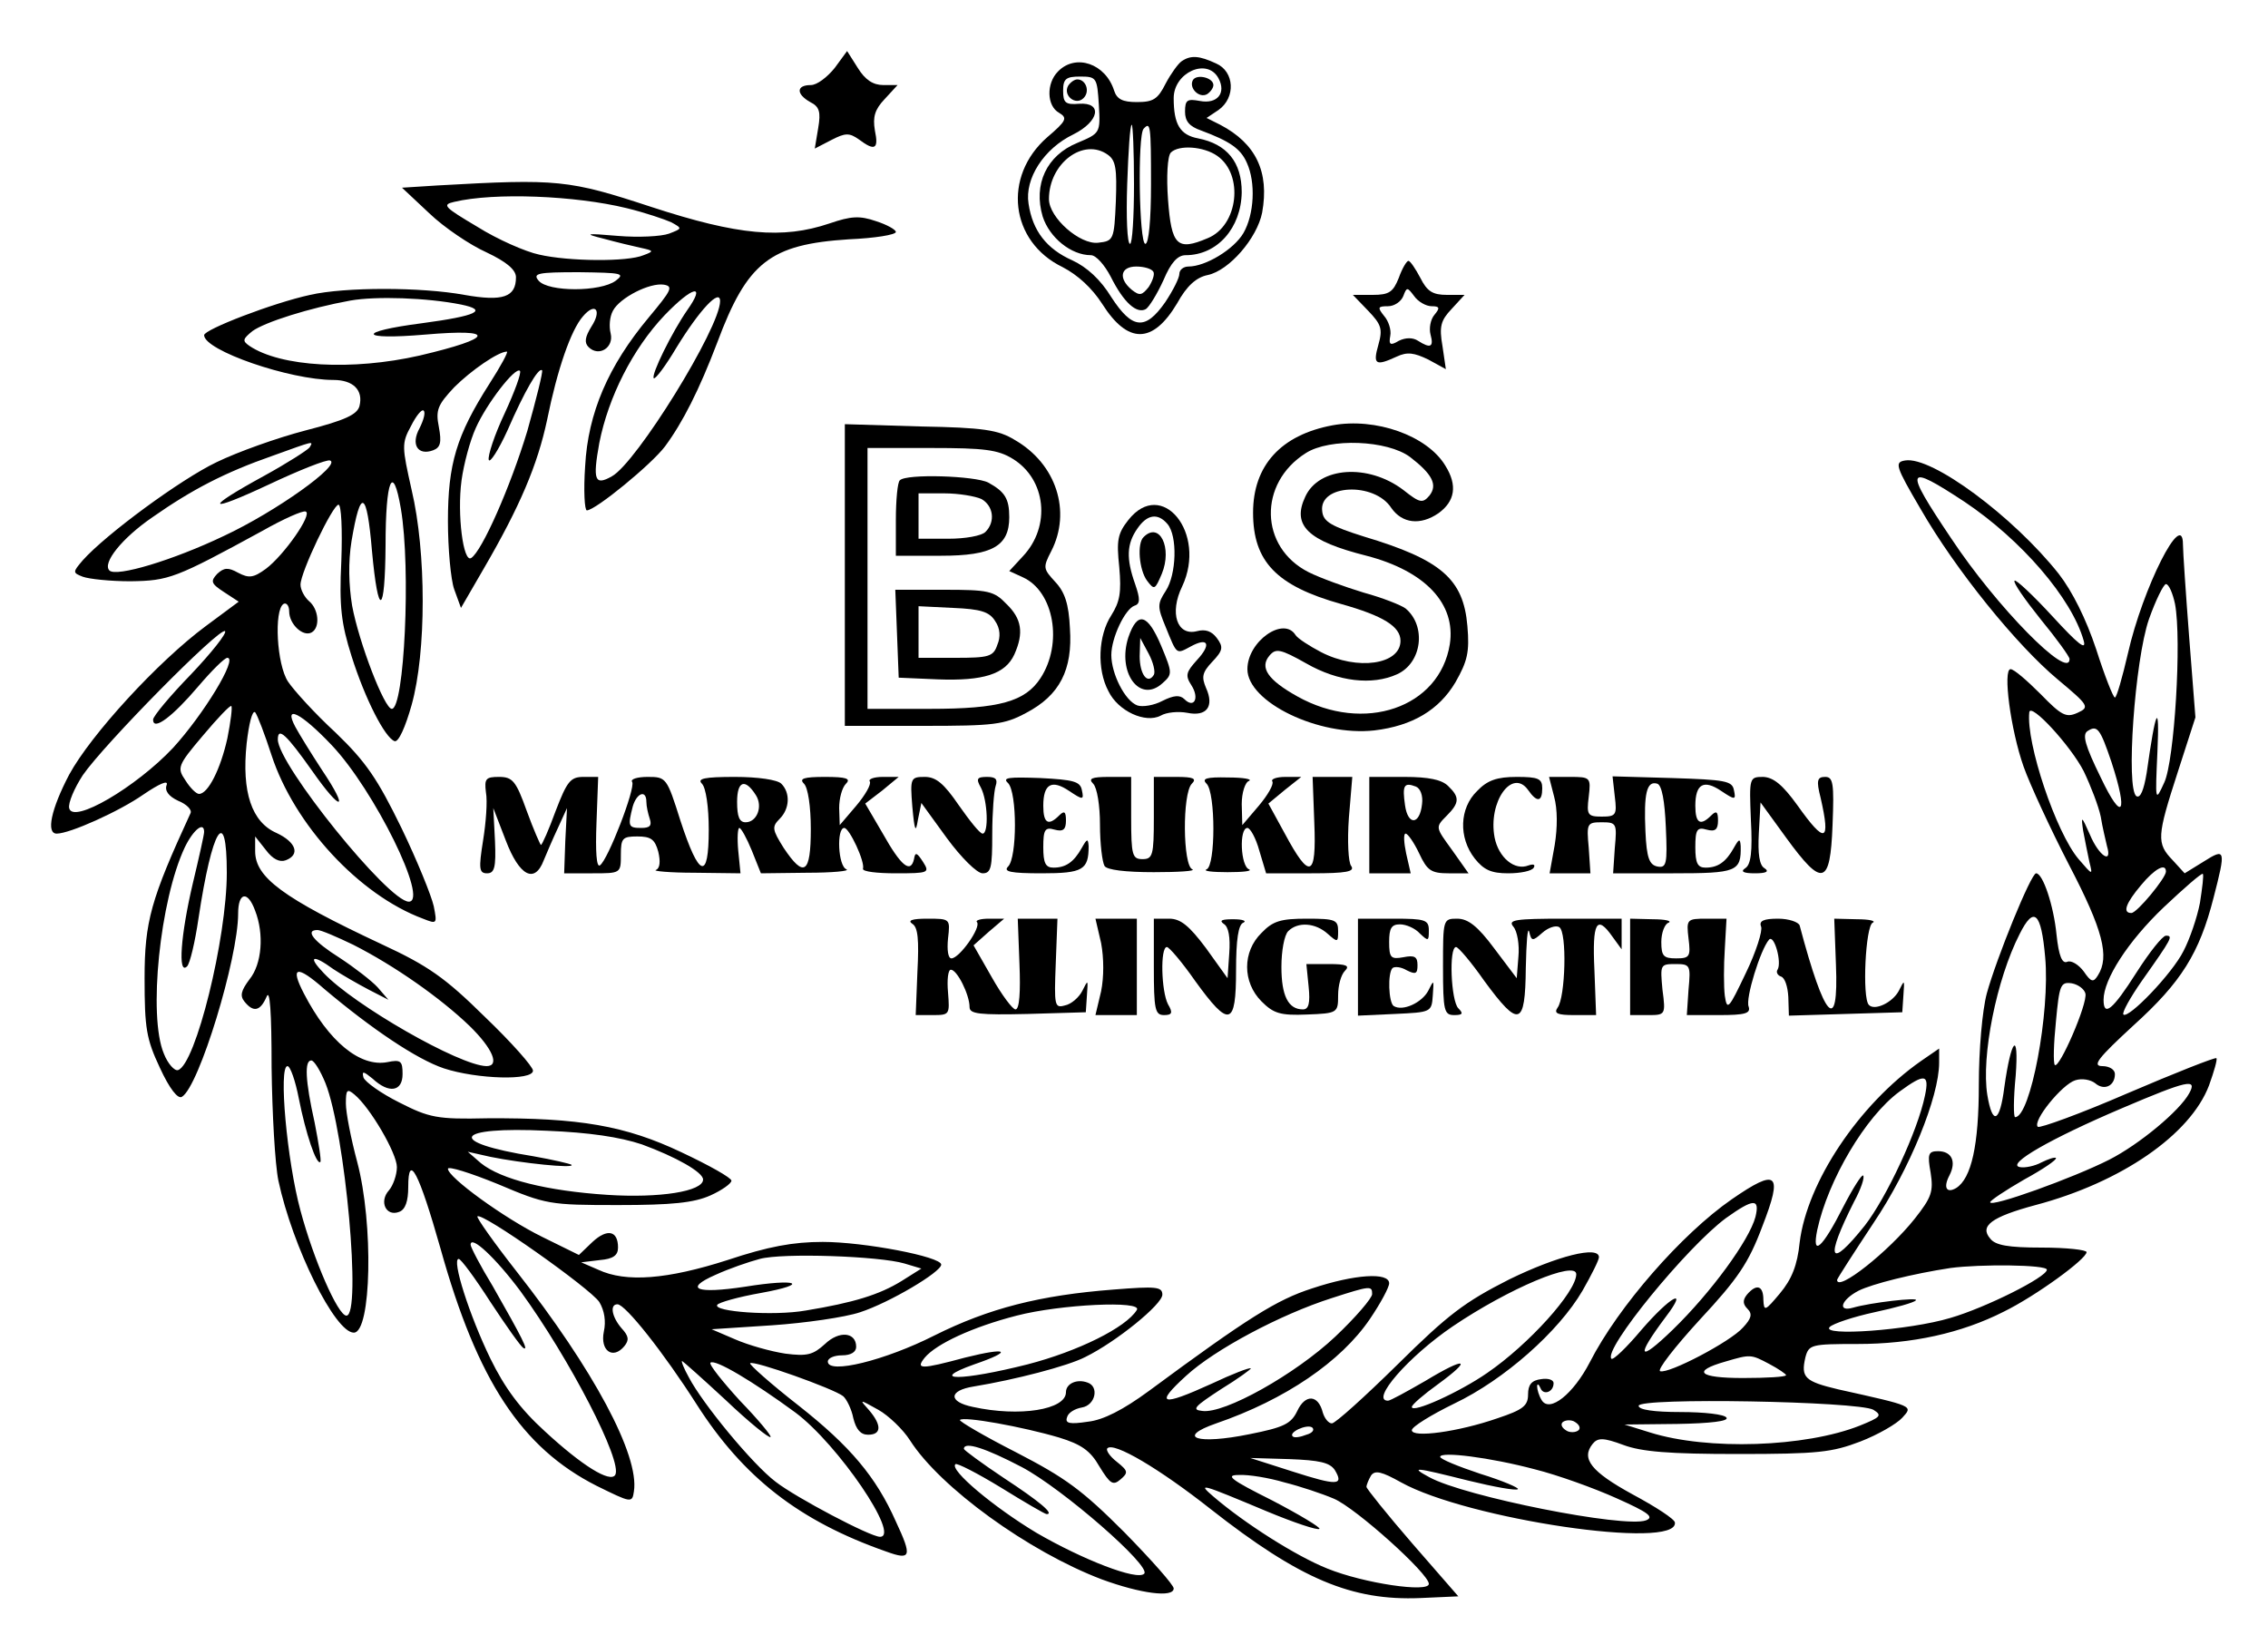 <?xml version="1.0" standalone="no"?>
<!DOCTYPE svg PUBLIC "-//W3C//DTD SVG 20010904//EN"
 "http://www.w3.org/TR/2001/REC-SVG-20010904/DTD/svg10.dtd">
<svg version="1.0" xmlns="http://www.w3.org/2000/svg"
 width="400pt" height="290pt" viewBox="0 0 400 290"
 preserveAspectRatio="xMidYMid meet">

<g transform="translate(0,290) scale(0.1,-0.1)"
fill="#000000" stroke="none">
<path d="M1472 2780 c-13 -16 -31 -30 -42 -30 -26 0 -26 -16 -1 -30 16 -8 19
-17 14 -46 l-6 -36 29 15 c25 13 32 13 49 1 28 -21 35 -17 28 16 -4 24 0 37
17 55 l23 25 -25 0 c-18 0 -32 9 -45 30 l-19 30 -22 -30z"/>
<path d="M2084 2792 c-6 -4 -19 -22 -28 -39 -14 -28 -22 -33 -51 -33 -25 0
-35 5 -40 20 -15 48 -68 66 -99 34 -21 -21 -20 -61 2 -73 15 -9 13 -14 -21
-43 -79 -69 -66 -184 27 -229 27 -14 52 -37 70 -65 45 -71 89 -71 132 1 17 31
34 46 54 50 38 8 87 65 96 110 13 72 -11 122 -74 155 l-24 12 21 14 c31 22 28
68 -4 82 -30 14 -45 15 -61 4z m65 -30 c14 -26 -2 -46 -33 -40 -22 4 -26 2
-26 -19 0 -17 8 -26 28 -33 51 -19 70 -32 81 -57 16 -35 13 -91 -6 -124 -17
-29 -67 -59 -97 -59 -9 0 -16 -6 -16 -13 0 -7 -11 -29 -25 -50 -35 -50 -58
-48 -95 9 -19 31 -43 53 -69 65 -45 20 -70 52 -77 100 -7 44 27 97 79 122 46
23 52 57 10 54 -24 -2 -28 2 -28 23 0 21 5 25 30 25 29 0 30 -2 33 -50 3 -50
2 -50 -38 -67 -54 -22 -78 -73 -61 -130 12 -37 50 -68 85 -68 9 0 24 -17 35
-38 23 -46 46 -66 62 -57 6 4 20 27 31 51 13 31 25 44 39 44 56 0 98 48 99
111 0 53 -26 85 -77 95 -32 6 -43 25 -43 71 0 45 59 72 79 35z m-149 -187 c0
-58 -3 -105 -7 -105 -5 0 -7 47 -5 105 2 58 5 105 8 105 2 0 4 -47 4 -105z
m30 0 c0 -63 -4 -105 -10 -105 -11 0 -14 192 -3 203 12 13 13 7 13 -98z m-76
52 c14 -10 16 -25 14 -82 -3 -68 -4 -70 -31 -73 -32 -4 -87 44 -87 77 0 63 61
109 104 78z m193 -2 c47 -33 37 -123 -17 -145 -54 -23 -64 -13 -70 68 -3 40
-1 77 5 83 14 14 58 11 82 -6z m-113 -204 c3 -4 -1 -16 -8 -27 -12 -15 -16
-16 -30 -5 -24 20 -20 41 8 41 14 0 27 -4 30 -9z"/>
<path d="M2104 2759 c-8 -14 11 -33 25 -25 6 4 11 11 11 16 0 13 -29 20 -36 9z"/>
<path d="M1884 2749 c-10 -17 13 -36 27 -22 12 12 4 33 -11 33 -5 0 -12 -5
-16 -11z"/>
<path d="M772 2573 l-63 -4 48 -45 c26 -25 72 -56 101 -69 36 -17 52 -31 52
-44 0 -35 -23 -43 -91 -31 -76 14 -211 14 -272 0 -65 -14 -187 -61 -187 -71 0
-27 151 -79 228 -79 35 0 53 -18 46 -46 -4 -15 -25 -25 -95 -43 -50 -13 -120
-38 -157 -56 -63 -30 -195 -127 -236 -173 -18 -21 -18 -22 0 -29 11 -4 48 -8
84 -8 68 1 79 5 233 89 37 21 71 36 76 34 13 -4 -38 -77 -70 -101 -22 -16 -30
-17 -49 -7 -18 10 -25 9 -37 -2 -12 -13 -11 -17 12 -32 l26 -17 -58 -43 c-85
-63 -203 -192 -241 -262 -32 -61 -41 -104 -22 -104 23 0 110 39 153 69 28 19
44 26 41 17 -4 -10 3 -20 20 -28 15 -6 25 -16 22 -22 -70 -152 -81 -191 -81
-291 0 -88 3 -107 27 -158 17 -37 32 -56 39 -51 30 18 99 244 99 323 0 38 17
41 30 5 16 -41 12 -94 -10 -121 -15 -20 -17 -29 -9 -39 16 -20 28 -17 39 8 6
16 9 -26 9 -124 1 -81 6 -171 12 -200 25 -117 100 -268 133 -268 31 0 35 192
6 301 -11 41 -20 87 -20 103 0 24 2 27 15 16 28 -23 75 -104 75 -128 0 -14 -7
-33 -14 -41 -18 -20 -5 -47 18 -38 11 4 16 19 16 44 0 62 19 25 57 -109 65
-233 143 -351 275 -418 61 -30 63 -31 66 -10 10 64 -72 216 -207 388 -40 51
-71 95 -69 97 8 8 199 -127 215 -151 9 -15 12 -34 8 -52 -7 -34 16 -50 36 -26
9 11 8 18 -5 32 -17 20 -21 42 -7 42 14 0 82 -86 140 -177 82 -128 180 -205
334 -259 44 -16 46 -9 17 53 -35 79 -81 133 -171 204 -50 39 -88 73 -86 75 5
6 148 -45 164 -58 6 -5 15 -23 18 -39 5 -20 13 -29 26 -29 24 0 24 17 2 43
-18 20 -18 20 16 1 18 -10 44 -35 56 -54 53 -83 209 -196 338 -245 68 -25 127
-33 127 -16 0 6 -39 50 -87 99 -75 75 -104 96 -191 141 -57 29 -101 55 -99 57
6 7 111 -12 175 -31 39 -12 55 -23 71 -51 19 -31 24 -34 37 -23 14 12 14 15
-6 31 -13 10 -20 21 -17 24 11 12 92 -36 182 -107 158 -124 249 -162 370 -157
l67 3 -81 93 c-45 52 -81 97 -81 100 0 4 4 13 8 20 7 10 19 7 53 -12 117 -65
488 -120 483 -71 0 6 -34 28 -75 50 -73 40 -91 63 -70 89 9 11 19 11 54 -2 32
-12 81 -16 202 -16 142 0 166 3 216 22 31 12 64 31 74 42 19 21 22 20 -113 50
-59 14 -66 21 -58 56 6 23 10 24 92 24 96 0 183 19 258 57 57 28 146 93 146
105 0 4 -35 8 -79 8 -59 0 -82 4 -91 16 -19 22 2 38 80 59 151 40 273 124 306
211 9 25 15 46 13 48 -2 2 -73 -26 -157 -62 -83 -36 -155 -62 -158 -59 -10 10
43 75 66 82 12 4 27 1 35 -5 16 -14 35 -5 35 16 0 8 -10 14 -22 14 -19 0 -8
14 55 72 84 76 116 127 141 225 22 85 21 88 -17 64 l-34 -21 -21 23 c-29 30
-28 42 9 156 l31 96 -11 141 c-6 78 -11 152 -11 164 0 64 -71 -77 -97 -192
-10 -43 -20 -78 -23 -78 -3 0 -18 38 -33 85 -18 54 -42 102 -66 133 -80 101
-224 208 -271 200 -19 -3 -17 -10 27 -85 62 -108 170 -241 242 -301 55 -46 57
-49 35 -59 -20 -9 -28 -5 -65 33 -24 24 -47 44 -53 44 -14 0 0 -107 23 -172
11 -31 47 -109 80 -173 60 -115 72 -162 51 -195 -8 -13 -12 -12 -25 7 -9 12
-22 20 -29 17 -9 -4 -15 10 -19 48 -5 51 -24 108 -36 108 -9 0 -70 -150 -87
-212 -8 -30 -14 -100 -14 -161 0 -106 -13 -165 -40 -182 -17 -10 -23 1 -12 22
13 25 4 43 -20 43 -17 0 -19 -5 -13 -38 5 -33 2 -43 -28 -81 -46 -58 -137
-130 -137 -108 0 2 29 47 64 100 64 95 116 223 116 283 l0 25 -32 -22 c-110
-77 -201 -214 -214 -320 -4 -40 -14 -65 -35 -90 -26 -31 -28 -32 -29 -11 0 25
-12 29 -29 9 -8 -10 -7 -17 1 -25 9 -9 7 -17 -8 -33 -22 -25 -131 -82 -146
-77 -6 2 26 43 70 91 67 72 86 100 110 164 37 95 27 104 -54 48 -88 -61 -200
-189 -250 -287 -29 -56 -71 -90 -85 -67 -5 8 -8 19 -8 24 0 6 3 4 6 -3 5 -13
23 -7 23 9 0 6 -10 9 -22 7 -17 -2 -23 -10 -23 -27 0 -20 -9 -27 -54 -42 -69
-24 -151 -35 -151 -21 0 6 34 27 75 47 88 42 184 127 226 199 16 28 29 54 29
59 0 21 -74 2 -158 -39 -79 -40 -108 -62 -197 -150 -58 -57 -110 -104 -116
-104 -6 0 -13 9 -16 19 -8 32 -31 33 -45 3 -11 -23 -24 -29 -84 -41 -93 -19
-131 -6 -59 19 122 42 220 109 271 184 19 28 34 56 34 63 0 20 -61 16 -136 -9
-62 -20 -112 -51 -288 -181 -45 -33 -80 -51 -107 -54 -33 -5 -41 -3 -37 8 2 8
14 15 26 17 24 4 31 37 10 44 -19 7 -38 -2 -38 -17 0 -31 -82 -44 -164 -26
-44 9 -43 29 1 36 73 12 166 36 197 52 55 27 136 93 136 110 0 14 -11 15 -86
9 -130 -10 -220 -33 -316 -81 -87 -44 -188 -69 -188 -46 0 6 11 11 25 11 16 0
25 6 25 15 0 26 -30 29 -55 5 -21 -19 -31 -22 -70 -17 -26 4 -65 15 -88 25
l-42 18 107 7 c58 4 128 14 155 23 52 17 143 71 143 84 0 14 -136 40 -209 40
-52 0 -96 -8 -168 -32 -106 -34 -179 -40 -228 -17 l-30 13 33 4 c23 2 32 8 32
22 0 30 -19 34 -45 10 l-24 -23 -65 32 c-67 33 -166 105 -166 120 0 5 39 -7
88 -27 85 -36 91 -37 212 -37 95 0 134 4 163 17 20 9 37 21 37 26 0 5 -39 27
-88 50 -99 47 -180 61 -343 60 -88 -2 -102 1 -155 28 -32 16 -60 36 -63 44 -3
12 0 11 16 -2 29 -27 53 -23 53 8 0 23 -3 26 -27 21 -48 -9 -103 36 -147 121
-25 48 -13 51 36 8 83 -70 163 -124 211 -140 58 -19 157 -22 157 -4 0 7 -38
50 -85 95 -70 69 -100 90 -182 128 -175 82 -223 118 -223 164 l0 26 19 -24
c12 -16 24 -22 35 -18 26 10 18 32 -16 48 -44 19 -62 72 -53 158 4 35 10 59
15 55 4 -5 17 -39 29 -76 40 -122 154 -246 267 -288 25 -10 25 -9 19 22 -4 18
-29 80 -57 138 -42 86 -62 116 -116 168 -37 34 -74 75 -84 90 -20 30 -25 126
-8 137 5 3 10 -3 10 -13 0 -23 25 -46 40 -37 15 9 12 41 -5 55 -8 7 -15 20
-15 29 0 22 57 141 67 141 5 0 7 -44 5 -99 -4 -81 0 -111 18 -168 24 -76 59
-144 76 -150 7 -2 19 25 30 64 26 93 26 269 0 379 -17 76 -18 82 -1 113 9 18
19 30 22 27 4 -3 0 -17 -7 -31 -16 -29 -3 -49 24 -39 13 5 15 14 10 41 -6 30
-2 39 27 70 30 30 78 63 93 63 3 0 -11 -26 -31 -57 -58 -91 -73 -141 -73 -242
0 -48 5 -103 11 -120 l12 -33 40 69 c64 110 95 183 112 263 18 89 42 158 63
182 22 26 34 11 15 -18 -11 -18 -13 -28 -5 -36 18 -18 45 -1 39 24 -3 12 -2
29 4 40 12 23 65 50 90 46 17 -3 13 -10 -27 -58 -71 -85 -107 -168 -112 -262
-3 -43 -1 -78 3 -78 15 0 114 81 138 113 31 42 60 99 92 183 53 142 93 173
232 182 46 2 83 8 83 13 0 4 -16 13 -35 19 -29 10 -44 9 -82 -4 -83 -28 -161
-21 -314 29 -146 48 -165 50 -377 38z m333 -40 c33 -8 68 -20 79 -25 20 -11
19 -11 -4 -20 -14 -5 -54 -7 -90 -4 -58 5 -61 4 -25 -5 22 -6 51 -13 65 -16
23 -5 24 -6 5 -13 -28 -12 -132 -11 -184 1 -24 5 -74 27 -109 49 -59 35 -63
39 -41 44 71 17 214 11 304 -11z m-19 -128 c-27 -20 -119 -20 -136 0 -11 13
-2 15 71 15 76 -1 82 -2 65 -15z m126 -52 c-27 -39 -64 -114 -59 -120 3 -2 21
22 40 54 41 67 77 105 77 82 0 -47 -148 -286 -191 -309 -30 -17 -34 -7 -22 59
16 81 59 166 115 225 50 52 74 57 40 9z m-399 10 c49 -10 28 -20 -69 -33 -116
-15 -112 -30 6 -20 127 11 122 -6 -10 -37 -119 -27 -245 -20 -300 17 -13 9
-12 12 5 26 22 16 101 41 173 54 45 8 135 5 195 -7z m77 -192 c-18 -38 -30
-75 -28 -82 2 -6 17 17 33 52 30 69 55 112 61 106 2 -2 -10 -50 -26 -107 -30
-99 -80 -212 -99 -224 -14 -9 -25 77 -17 137 4 29 15 70 25 92 19 43 70 109
78 101 3 -3 -9 -36 -27 -75z m-344 -60 c-4 -5 -40 -28 -80 -50 -108 -59 -102
-67 9 -15 53 25 101 44 107 42 21 -7 -95 -90 -187 -133 -90 -43 -190 -73 -202
-61 -13 13 22 57 76 94 70 49 128 79 211 108 75 27 73 27 66 15z m2919 -96
c100 -67 189 -170 210 -245 5 -18 -10 -6 -55 43 -34 37 -65 66 -67 63 -3 -3
18 -33 46 -68 28 -34 51 -66 51 -70 0 -39 -129 92 -209 213 -84 125 -81 133
24 64z m-2758 -12 c18 -106 6 -353 -16 -353 -13 0 -58 117 -70 182 -6 37 -7
77 -1 114 16 95 27 89 36 -17 11 -120 23 -115 24 9 0 117 13 147 27 65z m3129
-168 c12 -63 -1 -277 -19 -315 -16 -35 -16 -34 -12 55 4 90 -3 76 -19 -38 -5
-30 -11 -45 -18 -41 -19 12 -3 240 22 312 12 34 26 62 30 62 5 0 12 -16 16
-35z m-3499 -124 c-37 -38 -67 -74 -67 -80 0 -21 35 6 80 59 23 27 46 50 51
50 19 0 -42 -100 -96 -159 -65 -69 -177 -135 -183 -106 -2 9 9 35 24 58 37 54
242 262 251 254 3 -4 -24 -38 -60 -76z m64 -113 c-12 -54 -34 -98 -50 -98 -5
0 -16 11 -24 24 -15 22 -14 26 31 79 26 31 48 54 50 52 2 -2 -1 -27 -7 -57z
m3274 -58 c12 -25 26 -61 30 -80 3 -19 9 -43 11 -52 10 -33 -14 -18 -30 20
-15 34 -16 34 -12 7 3 -16 8 -41 11 -55 6 -24 6 -24 -19 5 -40 47 -93 205 -87
259 2 18 73 -59 96 -104z m-3090 46 c75 -79 172 -276 136 -276 -36 0 -231 242
-231 286 0 23 15 9 61 -56 51 -73 66 -71 17 2 -19 29 -40 63 -47 76 -22 41 10
25 64 -32z m3139 -30 c30 -92 19 -107 -19 -27 -28 57 -33 76 -23 82 17 11 22
4 42 -55z m-3364 -123 c0 -5 -9 -45 -20 -91 -21 -89 -27 -163 -10 -146 5 5 14
43 20 84 24 160 50 202 50 81 0 -116 -55 -338 -86 -348 -6 -2 -18 11 -25 29
-28 66 -7 271 37 364 15 31 34 46 34 27z m3460 -70 c0 -11 -51 -73 -61 -73
-16 0 -10 17 17 49 24 29 44 40 44 24z m60 -55 c-5 -26 -18 -64 -29 -85 -20
-40 -97 -120 -106 -112 -3 3 12 30 33 60 53 75 55 79 42 79 -6 0 -29 -29 -52
-65 -42 -66 -58 -79 -58 -48 0 36 43 103 106 163 36 34 67 61 69 59 2 -2 -1
-25 -5 -51z m-273 -96 c9 -97 -26 -282 -53 -282 -3 0 -3 33 1 73 6 81 -8 66
-20 -20 -8 -63 -21 -68 -30 -14 -11 68 16 204 57 284 25 50 38 39 45 -41z
m-2984 22 c73 -37 154 -94 205 -143 41 -40 54 -71 30 -71 -48 1 -234 108 -287
164 -29 30 -20 34 17 7 15 -10 43 -26 62 -36 l35 -18 -19 22 c-10 11 -41 35
-67 52 -46 29 -62 49 -39 49 6 0 34 -12 63 -26z m3055 -86 c4 -18 -46 -133
-54 -126 -3 4 -2 38 2 77 6 64 8 70 28 67 11 -2 22 -10 24 -18z m-3104 -158
c35 -88 64 -410 37 -410 -15 0 -58 99 -81 185 -24 88 -39 255 -23 255 5 0 14
-26 20 -57 12 -61 31 -118 38 -112 2 2 -3 33 -10 69 -17 76 -18 110 -6 110 5
0 16 -18 25 -40z m2821 -22 c-13 -63 -68 -180 -106 -229 -63 -79 -71 -61 -19
42 12 22 19 43 16 46 -2 3 -18 -22 -35 -55 -37 -73 -56 -90 -46 -41 19 88 85
200 145 244 45 33 53 31 45 -7z m466 4 c-17 -31 -88 -90 -141 -117 -63 -32
-210 -85 -210 -75 0 3 27 21 60 40 33 18 58 35 56 38 -2 2 -14 -2 -26 -8 -11
-6 -29 -10 -38 -8 -24 5 54 50 181 104 115 49 133 53 118 26z m-2729 -90 c60
-22 108 -49 108 -62 0 -21 -77 -33 -169 -27 -106 7 -187 27 -223 56 l-23 20
40 -9 c54 -11 149 -21 143 -14 -3 2 -33 9 -67 15 -156 25 -141 53 24 45 74 -3
128 -11 167 -24z m1964 -128 c-11 -41 -78 -133 -146 -199 -61 -59 -66 -49 -12
23 41 54 8 36 -43 -23 -26 -31 -50 -54 -53 -51 -15 16 133 197 202 248 49 35
60 35 52 2z m-2178 -131 c86 -118 181 -301 167 -324 -9 -14 -58 16 -124 77
-44 40 -71 77 -96 128 -37 76 -69 176 -56 176 4 0 29 -34 56 -76 27 -41 53
-78 58 -81 10 -6 -1 16 -54 109 -22 36 -39 69 -39 73 0 18 44 -23 88 -82z
m677 49 l30 -9 -35 -22 c-39 -24 -84 -38 -169 -52 -57 -10 -164 -2 -156 10 2
4 37 14 77 21 88 16 65 26 -28 11 -86 -13 -109 -4 -52 21 24 11 59 23 78 28
40 11 211 5 255 -8z m2015 -11 c0 -13 -108 -67 -170 -85 -73 -22 -230 -33
-213 -16 6 6 42 18 79 26 37 8 70 17 73 21 6 6 -80 -4 -111 -13 -28 -8 -21 14
10 30 24 12 96 30 162 40 52 7 170 6 170 -3z m-830 -8 c0 -31 -84 -124 -157
-174 -49 -34 -133 -72 -133 -60 0 4 21 22 46 40 63 46 49 49 -22 6 -33 -19
-62 -35 -66 -35 -32 0 36 78 114 131 99 67 218 117 218 92z m-360 -35 c0 -7
-29 -41 -65 -75 -70 -66 -196 -137 -235 -131 -19 2 -13 8 33 38 31 19 54 36
53 37 -2 2 -33 -10 -69 -27 -90 -41 -101 -37 -45 14 50 46 166 108 257 137 68
22 71 22 71 7z m-415 -28 c-19 -31 -104 -73 -193 -96 -115 -29 -178 -30 -94 0
70 24 60 31 -16 12 -78 -21 -88 -21 -71 0 20 24 84 54 162 74 77 20 223 27
212 10z m1115 -95 c17 -9 30 -18 30 -20 0 -3 -34 -5 -76 -5 -78 0 -91 12 -31
29 44 13 45 13 77 -4z m-1840 -64 c41 -39 77 -68 79 -65 2 2 -22 31 -54 64
-31 34 -55 64 -52 67 8 7 75 -33 150 -88 75 -56 186 -219 149 -219 -17 0 -148
69 -184 97 -41 31 -129 138 -153 184 -9 16 -14 29 -12 29 1 0 36 -31 77 -69z
m2024 -17 c16 -10 13 -13 -24 -28 -96 -38 -268 -44 -370 -12 l-45 14 93 1 c59
1 91 5 87 11 -3 6 -40 10 -81 10 -47 0 -74 4 -74 11 0 15 387 8 414 -7z m-519
-35 c-3 -4 -12 -6 -20 -3 -8 4 -13 10 -10 15 3 4 12 6 20 3 8 -4 13 -10 10
-15z m-481 -9 c-10 -4 -21 -6 -24 -3 -8 7 24 22 34 16 5 -4 1 -10 -10 -13z
m-502 -57 c72 -38 229 -175 216 -188 -12 -13 -109 25 -190 72 -75 45 -154 111
-143 121 2 3 39 -16 80 -41 42 -26 78 -47 81 -47 14 0 -12 22 -76 64 -39 26
-70 49 -70 51 0 14 39 1 102 -32z m905 -4 c40 -10 104 -33 144 -51 56 -25 67
-33 52 -39 -38 -14 -320 42 -382 76 -35 19 -27 18 69 -6 45 -11 84 -18 87 -15
3 2 -27 15 -66 27 -39 13 -71 26 -71 30 0 10 88 -1 167 -22z m-353 -1 c17 -28
4 -28 -74 -3 l-75 24 69 -2 c53 -2 71 -6 80 -19z m-89 -22 c28 -7 67 -20 88
-29 39 -17 167 -132 167 -150 0 -16 -115 1 -179 27 -55 22 -145 79 -201 127
-29 25 -23 23 94 -26 48 -20 90 -34 93 -31 3 2 -35 25 -83 50 -74 37 -84 45
-59 45 17 1 53 -5 80 -13z"/>
<path d="M2467 2410 c-10 -25 -17 -30 -46 -30 l-35 0 27 -28 c23 -24 26 -32
18 -60 -10 -35 -5 -38 32 -21 19 9 31 7 56 -5 l31 -17 -6 41 c-6 34 -3 45 16
65 l23 25 -31 0 c-25 0 -35 6 -47 30 -9 17 -18 30 -21 30 -3 0 -11 -13 -17
-30z m58 -50 c14 0 15 -3 5 -15 -7 -8 -10 -24 -7 -35 6 -22 0 -25 -22 -11 -9
6 -22 6 -34 0 -15 -9 -18 -7 -15 9 2 10 -3 26 -11 35 -12 15 -11 17 7 17 11 0
23 8 27 18 6 16 7 16 19 0 7 -10 21 -18 31 -18z"/>
<path d="M2350 2150 c-91 -17 -140 -71 -140 -154 0 -86 41 -129 155 -161 75
-21 105 -40 105 -65 0 -42 -76 -53 -140 -20 -21 11 -41 24 -45 30 -21 34 -85
-11 -85 -60 0 -58 126 -119 224 -108 67 8 114 36 143 85 21 37 25 53 21 99 -7
83 -46 117 -183 158 -57 18 -71 26 -73 44 -7 48 92 53 122 6 19 -27 51 -31 83
-9 29 21 34 49 12 84 -32 53 -123 85 -199 71z m137 -56 c39 -30 49 -49 34 -68
-12 -14 -17 -13 -46 10 -62 47 -149 41 -173 -12 -24 -51 5 -78 108 -104 104
-27 158 -85 147 -156 -18 -112 -151 -158 -269 -92 -52 29 -67 51 -49 72 11 13
19 12 65 -14 56 -32 116 -39 160 -19 44 20 52 85 15 116 -8 6 -41 19 -74 28
-33 10 -77 26 -97 36 -87 44 -89 157 -5 210 42 27 144 23 184 -7z"/>
<path d="M1490 1886 l0 -266 138 0 c125 0 143 2 182 23 59 31 82 76 77 149 -2
43 -9 64 -26 82 -21 23 -22 25 -7 54 36 70 9 154 -64 196 -29 18 -56 22 -167
24 l-133 4 0 -266z m296 205 c59 -36 68 -119 18 -172 l-24 -26 24 -11 c55 -25
71 -117 31 -178 -27 -41 -72 -54 -195 -54 l-110 0 0 230 0 230 113 0 c93 0
117 -3 143 -19z"/>
<path d="M1587 2053 c-4 -3 -7 -35 -7 -70 l0 -63 80 0 c90 0 120 17 120 68 0
33 -8 45 -37 61 -23 12 -145 16 -156 4z m144 -33 c21 -12 25 -40 7 -58 -7 -7
-36 -12 -65 -12 l-53 0 0 40 0 40 46 0 c25 0 54 -5 65 -10z"/>
<path d="M1582 1783 l3 -78 69 -3 c80 -3 119 9 135 44 17 38 13 63 -14 89 -22
23 -32 25 -110 25 l-86 0 3 -77z m173 22 c9 -13 10 -28 4 -42 -7 -21 -15 -23
-74 -23 l-65 0 0 45 0 46 61 -3 c49 -2 64 -7 74 -23z"/>
<path d="M1990 1983 c-19 -24 -21 -36 -16 -83 4 -45 1 -61 -14 -85 -23 -35
-26 -95 -5 -134 17 -35 65 -57 92 -43 10 6 31 8 47 5 34 -7 48 11 33 44 -8 19
-7 27 11 46 19 20 20 26 8 42 -9 12 -20 16 -35 12 -35 -9 -49 32 -26 79 44 94
-36 192 -95 117z m69 -7 c18 -21 16 -89 -3 -118 -15 -23 -15 -28 0 -64 20 -49
18 -48 44 -34 31 17 37 4 11 -24 -19 -21 -21 -27 -10 -44 15 -23 5 -42 -12
-25 -8 8 -19 7 -39 -3 -15 -8 -35 -11 -44 -8 -22 8 -46 56 -46 89 0 30 24 81
41 87 10 3 10 12 1 38 -16 45 -15 71 4 98 17 25 36 28 53 8z"/>
<path d="M2017 1953 c-12 -11 -8 -58 6 -77 13 -17 14 -16 26 12 19 46 -4 93
-32 65z"/>
<path d="M1990 1776 c-20 -62 20 -117 60 -81 18 16 18 18 -2 66 -24 57 -42 62
-58 15z m45 -66 c-11 -18 -25 1 -25 33 l1 32 15 -28 c8 -15 12 -32 9 -37z"/>
<path d="M857 1503 c3 -16 0 -54 -5 -85 -8 -50 -7 -58 7 -58 13 0 16 10 14 57
l-3 58 22 -57 c24 -63 51 -77 67 -35 5 12 16 38 25 57 l16 35 -3 -58 -2 -57
50 0 c50 0 50 0 50 33 0 29 3 32 29 32 24 0 31 -5 37 -27 4 -17 3 -29 -4 -32
-7 -2 24 -5 68 -5 l81 -1 -4 40 c-2 22 -1 40 2 40 3 0 13 -18 22 -40 l16 -40
82 1 c44 0 75 3 69 6 -15 5 -18 73 -4 73 9 0 37 -60 33 -72 -1 -5 25 -8 58 -8
58 0 60 1 48 20 -11 17 -14 18 -16 5 -6 -26 -23 -12 -55 45 l-31 53 30 23 29
24 -28 0 c-16 0 -26 -4 -23 -8 3 -5 -8 -24 -24 -43 l-29 -34 -1 30 c0 17 5 36
12 43 9 9 1 12 -37 12 -38 0 -46 -3 -37 -12 7 -7 12 -40 12 -80 0 -79 -12 -87
-48 -33 -20 32 -21 37 -7 51 18 18 19 46 3 62 -7 7 -41 12 -82 12 -54 0 -67
-3 -58 -12 7 -7 12 -41 12 -81 0 -91 -17 -85 -50 16 -24 76 -25 77 -58 77 -18
0 -31 -4 -27 -9 6 -11 -43 -138 -57 -147 -6 -4 -8 24 -6 75 l3 81 -26 0 c-23
0 -29 -8 -49 -60 -12 -33 -24 -60 -26 -60 -1 0 -13 27 -25 60 -19 53 -25 60
-49 60 -23 0 -26 -3 -23 -27z m476 -5 c13 -20 2 -48 -18 -48 -11 0 -15 10 -15
36 0 37 14 42 33 12z m-193 -12 c0 -8 3 -21 6 -30 4 -12 0 -16 -15 -16 -23 0
-24 3 -15 38 7 24 24 30 24 8z"/>
<path d="M1609 1478 c4 -44 6 -48 10 -23 l6 29 45 -62 c25 -34 53 -62 63 -62
15 0 17 10 17 69 0 38 3 76 6 85 4 12 0 16 -15 16 -18 0 -20 -3 -11 -19 12
-23 14 -81 3 -81 -5 0 -23 23 -42 50 -26 38 -40 50 -60 50 -25 0 -26 -2 -22
-52z"/>
<path d="M1778 1519 c16 -17 16 -131 0 -147 -9 -9 4 -12 59 -12 73 0 83 6 83
48 -1 14 -3 13 -12 -3 -14 -25 -28 -35 -50 -35 -14 0 -18 8 -18 36 0 31 3 36
20 31 15 -4 20 0 20 16 0 16 -3 18 -12 9 -19 -19 -28 -14 -28 17 0 39 15 47
46 26 24 -16 26 -16 22 2 -3 15 -15 18 -73 21 -56 2 -68 1 -57 -9z"/>
<path d="M1928 1518 c7 -7 12 -39 12 -72 0 -34 4 -66 8 -73 4 -7 37 -11 87
-11 44 0 74 2 68 5 -17 6 -18 134 -1 151 9 9 3 12 -27 12 l-40 0 0 -72 c0 -66
-2 -73 -20 -73 -18 0 -20 7 -20 73 l0 72 -39 0 c-31 0 -37 -3 -28 -12z"/>
<path d="M2128 1518 c16 -16 16 -145 0 -151 -7 -3 10 -5 37 -5 28 0 44 2 38 5
-15 5 -18 73 -3 73 5 0 15 -18 21 -40 l12 -40 80 0 c62 0 77 3 70 13 -5 6 -7
44 -4 85 l6 72 -35 0 -35 0 3 -81 c4 -97 -8 -101 -52 -19 l-29 53 29 24 29 23
-28 0 c-16 0 -26 -4 -23 -8 3 -5 -8 -24 -24 -43 l-29 -34 -1 37 c0 20 6 39 13
41 6 3 -10 6 -37 6 -39 1 -47 -2 -38 -11z"/>
<path d="M2415 1445 l0 -85 36 0 37 0 -8 35 c-4 19 -5 35 -1 35 4 0 15 -16 24
-35 14 -30 21 -35 52 -35 l35 0 -29 41 c-29 40 -30 40 -10 60 23 23 24 33 3
53 -11 11 -34 16 -77 16 l-62 0 0 -85z m93 37 c-4 -37 -25 -38 -30 -2 -5 35
-2 41 19 33 8 -3 13 -16 11 -31z"/>
<path d="M2605 1505 c-31 -30 -33 -82 -4 -119 16 -20 29 -26 59 -26 21 0 42 4
45 10 3 5 0 7 -9 4 -25 -10 -53 14 -60 49 -12 63 31 123 59 84 16 -23 25 -21
25 3 0 17 -7 20 -45 20 -35 0 -52 -6 -70 -25z"/>
<path d="M2741 1495 c6 -22 6 -54 1 -85 l-9 -50 36 0 36 0 -3 45 c-4 43 -3 45
23 45 26 0 27 -2 23 -45 l-3 -45 106 0 c112 0 120 3 119 48 -1 14 -3 13 -12
-3 -14 -25 -28 -35 -50 -35 -14 0 -18 8 -18 36 0 31 3 36 20 31 15 -4 20 0 20
16 0 16 -3 18 -12 9 -19 -19 -28 -14 -28 17 0 39 15 47 46 26 24 -16 26 -16
22 2 -3 16 -16 18 -109 21 l-105 3 4 -36 c4 -32 2 -35 -23 -35 -25 0 -27 3
-23 35 4 34 3 35 -33 35 l-37 0 9 -35z m197 -54 c3 -65 1 -72 -15 -69 -14 3
-19 15 -21 62 -3 66 2 90 21 84 8 -3 13 -30 15 -77z"/>
<path d="M3088 1454 c3 -56 0 -79 -10 -85 -9 -6 -3 -9 17 -9 20 0 26 3 17 9
-9 5 -12 25 -10 62 l3 54 45 -62 c64 -88 78 -85 82 22 3 74 1 85 -13 85 -14 0
-16 -6 -8 -37 18 -79 8 -82 -41 -13 -26 36 -42 49 -60 50 -25 0 -25 -1 -22
-76z"/>
<path d="M1609 1271 c10 -6 12 -28 9 -85 l-3 -76 30 0 c30 0 30 1 27 40 -2 22
0 40 5 40 11 0 33 -44 33 -66 0 -12 17 -14 103 -12 l102 3 2 30 c2 28 2 28 -8
8 -6 -12 -20 -24 -31 -26 -18 -5 -19 -1 -16 74 l3 79 -35 0 -35 0 3 -80 c2
-49 0 -80 -7 -80 -5 0 -24 25 -42 57 l-32 56 27 24 27 23 -27 0 c-15 0 -24 -3
-21 -6 8 -9 -31 -64 -45 -64 -6 0 -8 15 -6 35 4 35 4 35 -37 35 -26 0 -35 -3
-26 -9z"/>
<path d="M1942 1237 c5 -27 5 -60 0 -85 l-10 -42 37 0 36 0 0 85 0 85 -36 0
-37 0 10 -43z"/>
<path d="M2035 1195 c0 -75 2 -85 18 -85 14 0 16 4 7 19 -12 23 -14 101 -2
101 4 0 27 -27 50 -60 60 -83 72 -80 72 19 0 54 4 81 13 84 6 3 -1 6 -18 6
-20 0 -25 -2 -17 -8 9 -5 12 -24 10 -52 l-3 -44 -38 53 c-30 40 -45 52 -65 52
l-27 0 0 -85z"/>
<path d="M2225 1255 c-34 -33 -34 -87 0 -121 21 -21 33 -25 80 -23 54 2 55 3
55 34 0 17 5 36 12 43 9 9 3 12 -28 12 l-40 0 4 -40 c3 -29 0 -40 -10 -40 -26
0 -38 24 -38 75 0 28 5 56 12 63 17 17 48 15 70 -5 17 -15 18 -15 18 5 0 20
-5 22 -55 22 -46 0 -60 -4 -80 -25z"/>
<path d="M2395 1195 l0 -86 65 3 c64 3 65 3 67 33 2 28 2 28 -8 8 -11 -21 -45
-37 -61 -27 -9 6 -11 58 -2 67 4 3 15 2 25 -4 16 -8 19 -6 19 9 0 15 -5 18
-25 14 -22 -4 -25 -1 -25 27 0 24 4 31 19 31 11 0 27 -7 35 -16 15 -14 16 -14
16 5 0 19 -6 21 -62 21 l-63 0 0 -85z"/>
<path d="M2545 1195 c0 -78 2 -85 20 -85 15 0 16 3 7 12 -13 13 -17 108 -4
108 4 0 27 -27 50 -60 61 -83 72 -80 73 23 1 45 3 74 6 64 4 -17 6 -17 23 -2
10 9 24 14 30 10 14 -8 11 -124 -3 -142 -7 -10 0 -13 29 -13 l39 0 -3 80 c-4
84 4 98 32 58 l16 -22 0 27 0 27 -101 0 c-87 0 -100 -2 -90 -14 7 -8 11 -32 9
-53 l-3 -38 -40 53 c-29 39 -46 52 -65 52 -25 0 -25 -1 -25 -85z"/>
<path d="M2875 1195 l0 -85 31 0 c31 0 32 0 26 45 -4 44 -4 45 23 45 26 0 27
-2 23 -45 l-3 -45 57 0 c46 0 56 3 52 15 -6 14 21 101 36 118 9 10 23 -40 15
-53 -3 -4 0 -10 6 -12 7 -2 12 -18 13 -36 l1 -33 100 3 100 3 2 30 c2 28 2 28
-8 8 -11 -21 -43 -36 -53 -25 -12 12 -6 140 7 145 6 3 -6 6 -28 6 l-40 1 3
-81 c5 -124 -20 -97 -64 69 -2 6 -19 12 -38 12 -26 0 -34 -4 -30 -14 3 -7 -9
-45 -27 -82 -30 -63 -33 -67 -37 -40 -2 16 -2 53 0 83 l3 53 -35 0 c-35 0 -36
-1 -32 -35 4 -32 2 -35 -22 -35 -22 0 -26 4 -26 29 0 16 6 32 13 34 6 3 -6 6
-28 6 l-40 1 0 -85z"/>
</g>
</svg>
